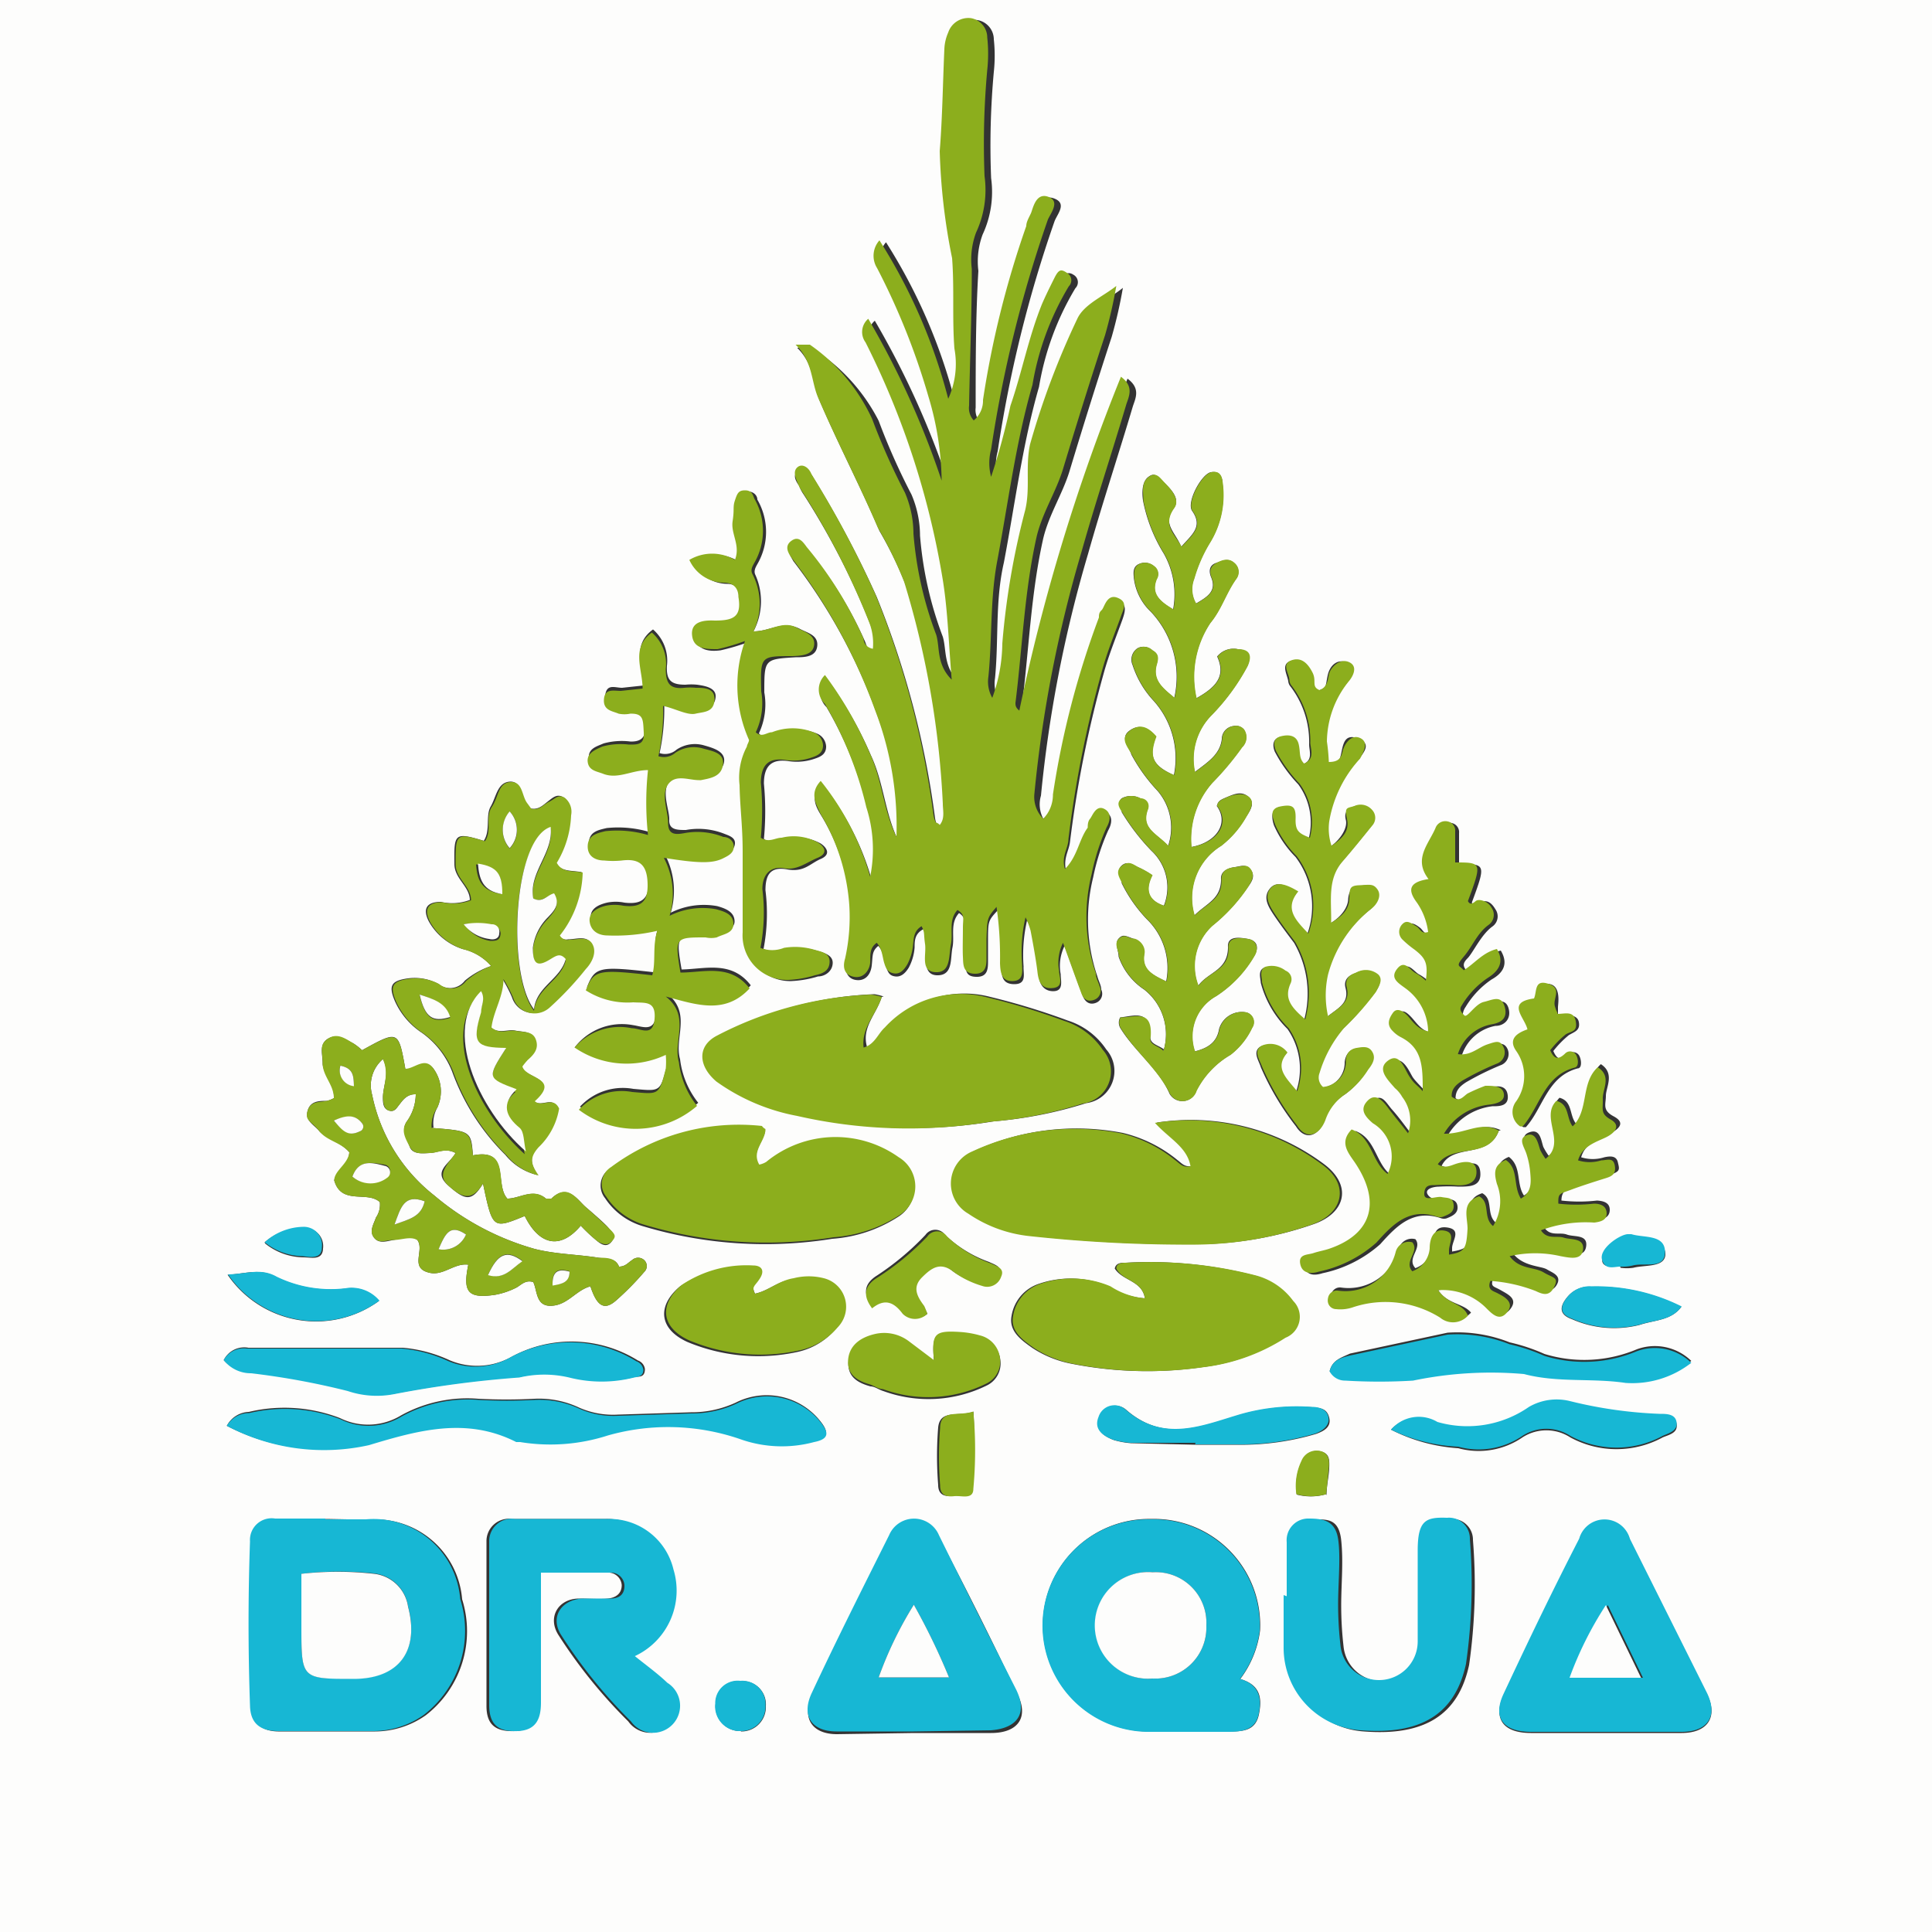 <svg id="Layer_1" data-name="Layer 1" xmlns="http://www.w3.org/2000/svg" viewBox="0 0 50 50"><rect x="0" y="0" width="50" height="50" fill="#333333" stroke="none"/><defs><style>.cls-1{fill:#fdfdfc;}.cls-2{fill:#8cae1d;}.cls-3{fill:#17b7d4;}</style></defs><path class="cls-1" d="M281,371h50v50H281ZM308,392.19a.8.8,0,0,1-.06-.6,33.32,33.32,0,0,1,1.22-6.26c.36-1.28.78-2.54,1.16-3.82.07-.21.2-.46-.14-.71a50.54,50.54,0,0,0-2.63,8.64c-.07-.08-.11-.14-.1-.2.18-1.44.23-2.89.55-4.31.15-.62.5-1.15.68-1.74.35-1.16.71-2.31,1.09-3.47a11.94,11.94,0,0,0,.29-1.27c-.33.27-.81.47-1,.83a20.62,20.62,0,0,0-1.23,3.26c-.17.58,0,1.15-.13,1.72a19.79,19.79,0,0,0-.59,3.44,4.19,4.19,0,0,1-.26,1.41.85.85,0,0,1-.1-.55c.1-1,0-2,.23-3,.29-1.52.48-3.06.91-4.55a7.27,7.27,0,0,1,.94-2.55.22.22,0,0,0-.05-.35c-.15-.1-.26,0-.32.13s-.22.44-.32.67c-.35.86-.52,1.77-.82,2.64a18,18,0,0,1-.5,1.84,1.36,1.36,0,0,1,0-.71,32.75,32.75,0,0,1,1.47-5.95c.07-.19.33-.46,0-.59s-.34.23-.44.43-.08.22-.12.33a24.68,24.68,0,0,0-1.12,4.5.66.66,0,0,1-.24.53.47.47,0,0,1-.12-.38c0-1.18,0-2.36.07-3.54a2,2,0,0,1,.11-.94,2.61,2.61,0,0,0,.22-1.46,21,21,0,0,1,.07-2.75,3.93,3.93,0,0,0,0-.84.51.51,0,0,0-.42-.5.55.55,0,0,0-.59.37,1.18,1.18,0,0,0-.1.43c0,.88,0,1.76-.12,2.64a16,16,0,0,0,.32,2.77c.07.78,0,1.56.06,2.34a2.17,2.17,0,0,1-.16,1.3,14.29,14.29,0,0,0-1.78-4.1.6.6,0,0,0-.06.72,18.08,18.08,0,0,1,1.33,3.33,7.87,7.87,0,0,1,.34,2.17,22.2,22.2,0,0,0-1.9-4.19.45.45,0,0,0-.07.61,21.25,21.25,0,0,1,2,6.15c.13.81.15,1.63.23,2.58-.39-.4-.3-.82-.4-1.16a9.48,9.48,0,0,1-.59-2.62,2.72,2.72,0,0,0-.22-1.06,17.1,17.1,0,0,1-.85-1.91A4.78,4.78,0,0,0,302,380s-.12,0-.37,0c.44.43.4.92.57,1.34.49,1.15,1.07,2.25,1.56,3.4a10.08,10.08,0,0,1,.68,1.4,23.26,23.26,0,0,1,1,5.74c0,.18.06.38-.08.55-.05,0-.09,0-.1-.06a.7.7,0,0,1-.06-.19,23.3,23.3,0,0,0-1.51-5.73,26.3,26.3,0,0,0-1.65-3.1c-.07-.13-.18-.28-.36-.18s-.1.26,0,.4a1,1,0,0,0,.12.23,19.46,19.46,0,0,1,1.74,3.4,1.5,1.5,0,0,1,.09.67c-.17,0-.2-.16-.24-.26a10,10,0,0,0-1.47-2.37c-.09-.12-.19-.33-.39-.17s-.08.3,0,.45a14.53,14.53,0,0,1,2.15,3.92,8.4,8.4,0,0,1,.56,3.3c-.34-.7-.37-1.49-.7-2.19a9.84,9.84,0,0,0-1.15-2,.52.52,0,0,0,0,.75,9.64,9.64,0,0,1,1.07,2.67,3.57,3.57,0,0,1,.1,1.8,7,7,0,0,0-1.28-2.48c-.34.32-.16.6,0,.86a5.32,5.32,0,0,1,.74,2.36,4.92,4.92,0,0,1-.11,1.38c-.06.2,0,.43.23.47s.39-.11.42-.37,0-.37.17-.51c.14.15.13.34.19.51s.09.26.25.28.27-.1.35-.23a1.31,1.31,0,0,0,.15-.52c0-.17,0-.35.22-.47.11.17.06.32.09.46s-.15.72.27.73.34-.43.4-.72-.07-.63.17-.89c.2.13.15.3.14.46s-.05.5,0,.75,0,.43.3.44.31-.2.31-.41,0-.33,0-.5c0-.54,0-.54.26-.82a9.09,9.09,0,0,1,.09,1.46c0,.22,0,.46.33.46s.23-.27.24-.46a4,4,0,0,1,.09-1.19,1.81,1.81,0,0,1,.13.34q.11.54.18,1.08c0,.26.16.43.4.41s.16-.28.16-.44a1.17,1.17,0,0,1,.1-.73c.18.49.32.89.47,1.29.06.16.18.25.35.18a.25.25,0,0,0,.13-.34c0-.11-.07-.22-.1-.34a4.55,4.55,0,0,1-.11-2.56,5.78,5.78,0,0,1,.39-1.22c.09-.16.14-.38-.07-.48s-.28.12-.36.26,0,.17-.06.23c-.23.31-.26.74-.59,1.07-.1-.33.06-.54.09-.77a29.51,29.51,0,0,1,.87-4.36c.13-.48.32-.94.49-1.41.06-.18.13-.38-.09-.48s-.33.15-.41.32,0,.13-.07.19a22.52,22.52,0,0,0-1.19,4.58A.9.9,0,0,1,308,392.19Zm3.16,6c-.14-.14-.4-.15-.39-.36,0-.72-.4-.54-.78-.5a.28.28,0,0,0,0,.27c.37.61,1,1.06,1.28,1.71a.38.38,0,0,0,.69-.08,2.26,2.26,0,0,1,.88-.93,1.91,1.91,0,0,0,.56-.7.26.26,0,0,0-.15-.4.61.61,0,0,0-.7.43c-.06.36-.31.5-.63.58a1.19,1.19,0,0,1,.55-1.43,3.08,3.08,0,0,0,1-1.06c.1-.18.09-.37-.17-.42s-.54-.07-.52.21c0,.61-.51.64-.77,1a1.41,1.41,0,0,1,.36-1.55,4.5,4.5,0,0,0,.92-1c.11-.14.2-.29.08-.45s-.27-.09-.41-.07-.38.08-.36.32c0,.51-.38.62-.69.93a1.58,1.58,0,0,1,.69-1.8,2.54,2.54,0,0,0,.63-.72c.1-.16.27-.37.09-.54s-.38-.08-.57,0-.22.1-.26.23c.32.44,0,.94-.66,1.06a2.19,2.19,0,0,1,.54-1.66,7.51,7.51,0,0,0,.77-.92.36.36,0,0,0,.05-.46.27.27,0,0,0-.27-.09.34.34,0,0,0-.3.34c-.05.4-.36.59-.7.85a1.61,1.61,0,0,1,.42-1.46,5.55,5.55,0,0,0,.94-1.28c.13-.29,0-.42-.25-.44a.54.54,0,0,0-.53.19c.2.45.06.75-.54,1.08a2.51,2.51,0,0,1,.36-1.95c.29-.35.41-.78.67-1.14a.3.3,0,0,0-.05-.41c-.16-.14-.32-.05-.47,0s-.2.18-.13.36c.16.37-.1.52-.39.69a.73.73,0,0,1-.05-.64,3.77,3.77,0,0,1,.4-.92,2.35,2.35,0,0,0,.34-1.53c0-.17-.06-.35-.3-.31s-.64.77-.49,1c.29.41,0,.61-.28.93-.15-.38-.5-.59-.19-1,.18-.25-.09-.5-.27-.68s-.25-.24-.4-.12-.16.38-.13.6a4.1,4.1,0,0,0,.54,1.38,2.14,2.14,0,0,1,.24,1.44c-.36-.21-.58-.41-.43-.78a.25.25,0,0,0-.07-.34.36.36,0,0,0-.37-.06c-.16.06-.16.2-.15.33a1.43,1.43,0,0,0,.44.91,2.45,2.45,0,0,1,.61,2.23c-.27-.23-.58-.44-.46-.86.05-.17.05-.28-.11-.37a.33.33,0,0,0-.37-.06.35.35,0,0,0-.14.44,2.47,2.47,0,0,0,.52.9,2.22,2.22,0,0,1,.55,1.95c-.56-.25-.66-.5-.46-1-.19-.22-.43-.34-.69-.15s0,.43.05.62a4.4,4.4,0,0,0,.67.93,1.46,1.46,0,0,1,.28,1.43c-.31-.33-.71-.45-.53-.94.06-.16-.05-.25-.19-.29a.51.51,0,0,0-.48,0c-.13.11,0,.25,0,.36a5.6,5.6,0,0,0,.77,1,1.29,1.29,0,0,1,.32,1.42c-.42-.14-.49-.42-.3-.79a2.44,2.44,0,0,0-.33-.19c-.15-.06-.3-.2-.46-.06s0,.32,0,.46a3.71,3.71,0,0,0,.65.93,1.76,1.76,0,0,1,.5,1.61c-.36-.17-.64-.31-.57-.71,0-.23-.1-.33-.29-.4s-.26-.12-.37,0,0,.31,0,.47a1.68,1.68,0,0,0,.66.85A1.47,1.47,0,0,1,311.11,398.2Zm-7.29-1.4a1.35,1.35,0,0,0-.24-.06,9.4,9.4,0,0,0-4,1.07c-.52.27-.49.78,0,1.18a5.24,5.24,0,0,0,2.09.89,12.94,12.94,0,0,0,5,.15,10.88,10.88,0,0,0,2.39-.47.84.84,0,0,0,.52-1.39,1.89,1.89,0,0,0-1-.75,17.91,17.91,0,0,0-2-.61,2.66,2.66,0,0,0-2.64.78c-.18.16-.26.44-.55.52C303.29,397.59,303.67,397.27,303.82,396.8Zm7.07,3.26c.37.41.83.62.92,1.12-.2.05-.28-.07-.39-.15a3.53,3.53,0,0,0-1.41-.7,6.3,6.3,0,0,0-3.85.47.9.9,0,0,0-.1,1.61,3.44,3.44,0,0,0,1.58.58,37.57,37.57,0,0,0,4.38.22,9.36,9.36,0,0,0,2.93-.52c.83-.29,1-1,.27-1.55A5.76,5.76,0,0,0,310.89,400.06Zm8.9.2c-.48-.23-.86.09-1.37.13a1.55,1.55,0,0,1,1.15-.75c.18,0,.43,0,.4-.28s-.28-.25-.48-.21a4.58,4.58,0,0,0-.46.2c-.12,0-.21.24-.41.08,0-.19.1-.3.27-.41a7.36,7.36,0,0,1,.89-.44.31.31,0,0,0,.19-.41c-.09-.21-.26-.15-.43-.09s-.43.3-.76.25a1.13,1.13,0,0,1,.87-.77c.24,0,.42-.19.34-.46s-.33-.16-.54-.12-.3.29-.5.35-.15-.15-.07-.26a2.27,2.27,0,0,1,.67-.71c.27-.15.46-.38.24-.75-.37.09-.58.38-.86.55-.12-.13-.14-.21,0-.35s.35-.61.64-.82a.32.32,0,0,0,.08-.45c-.09-.15-.21-.27-.41-.17s-.15.07-.2,0c.37-1,.36-1-.33-1v-.8a.24.24,0,0,0-.19-.26.27.27,0,0,0-.32.17c-.22.42-.58.8-.18,1.32-.52.08-.54.29-.3.61a1.72,1.72,0,0,1,.29.76c-.19.06-.23-.09-.31-.15s-.23-.18-.35-.06a.28.28,0,0,0,0,.41,2.48,2.48,0,0,0,.3.25c.31.23.36.36.3.81a1.38,1.38,0,0,0-.25-.19c-.16-.07-.3-.37-.49-.12s0,.37.23.52a1.41,1.41,0,0,1,.57,1.1c-.28-.05-.39-.25-.53-.4s-.24-.22-.38-.08-.22.31,0,.48a.75.75,0,0,0,.2.15c.53.29.58.77.57,1.4-.16-.18-.27-.28-.35-.39s-.26-.61-.55-.4,0,.5.18.71a.83.83,0,0,1,.19.23,1,1,0,0,1,.15.94c-.19-.25-.34-.46-.51-.65s-.28-.47-.54-.19-.07.4.14.58a1,1,0,0,1,.38,1.31c-.41-.3-.4-.95-.93-1.15-.32.33-.1.59.08.85.69,1,.45,1.85-.64,2.23-.14.05-.29.07-.43.12s-.39,0-.34.28.29.26.48.2a3.25,3.25,0,0,0,1.49-.75c.42-.47.85-.92,1.58-.67a.23.23,0,0,0,.14,0c.15-.06.3-.13.28-.31s-.17-.18-.31-.2-.33.07-.45-.09.14-.22.28-.22a4.21,4.21,0,0,1,.5,0c.3,0,.6,0,.57-.37s-.35-.19-.56-.17-.28.07-.44,0C318.6,400.58,319.52,401,319.79,400.26Zm-23.92-2.15a2.38,2.38,0,0,0,2.34.12,2.06,2.06,0,0,1,0,.36c-.18.69-.17.66-.87.6a1.51,1.51,0,0,0-1.38.46,2.43,2.43,0,0,0,3.06-.1,2.23,2.23,0,0,1-.47-1.13c-.16-.55.31-1.19-.34-1.7.79.21,1.53.48,2.17-.21-.5-.65-1.18-.42-1.79-.41-.15-.87-.14-.88.65-.91a.68.68,0,0,0,.29,0c.17-.09.44-.12.43-.35s-.23-.32-.45-.38a1.92,1.92,0,0,0-1.2.17,2,2,0,0,0-.15-1.5c.93.19,1.28.19,1.56,0,.12-.06.24-.14.25-.29s-.14-.2-.27-.25a1.82,1.82,0,0,0-1-.1c-.22,0-.44,0-.43-.26s-.21-.71,0-1,.53-.07.8-.11h.05c.25-.05.54-.14.57-.4s-.27-.35-.52-.42a.85.85,0,0,0-.71.11.45.45,0,0,1-.44.09,5.47,5.47,0,0,0,.12-1.3c.3.06.54.26.84.2s.47-.11.49-.35-.27-.29-.48-.32a1.5,1.5,0,0,0-.3,0c-.37,0-.5-.11-.48-.49a1.07,1.07,0,0,0-.36-.94c-.55.4-.27.94-.24,1.45l-.56.06c-.19,0-.41-.12-.44.22s.22.3.38.37a.75.75,0,0,0,.3,0c.35,0,.34.24.35.48s-.14.33-.38.32a1.78,1.78,0,0,0-.69.05c-.18.08-.41.13-.38.4s.24.24.41.31c.38.14.73-.12,1.15-.1a7.87,7.87,0,0,0,0,1.68,2.85,2.85,0,0,0-1.1-.1c-.21.05-.45.09-.46.38s.21.35.43.38a2.28,2.28,0,0,0,.45,0c.47-.06.66.13.67.61s-.2.61-.63.56a1.13,1.13,0,0,0-.45,0c-.21.05-.45.15-.42.41s.22.34.47.36a4.85,4.85,0,0,0,1.28-.12c-.17.41,0,.79-.13,1.15-1.41-.16-1.51-.14-1.72.39a2,2,0,0,0,1.23.31c.3,0,.59,0,.55.43s-.36.27-.59.24A1.54,1.54,0,0,0,295.87,398.11Zm-6.45,12.21h0c-.44,0-.87,0-1.3,0a.56.56,0,0,0-.65.59c-.05,1.42-.05,2.83,0,4.25,0,.47.27.67.74.66.82,0,1.63,0,2.45,0a2.29,2.29,0,0,0,1.31-.42,2.75,2.75,0,0,0,.94-3,2.25,2.25,0,0,0-2.44-2.06Zm2.75-10.13a.84.84,0,0,1,.1-.52,1,1,0,0,0-.1-1c-.22-.3-.49.06-.73,0-.18-1-.18-1-1.12-.48a1.41,1.41,0,0,0-.23-.18c-.2-.1-.41-.26-.65-.12s-.14.41-.14.64.32.55.29.9a.67.67,0,0,1-.18.07c-.2,0-.43,0-.5.26s.17.36.3.52.56.29.78.55c0,.31-.35.47-.39.73.19.65.85.26,1.18.56a.59.59,0,0,1-.1.4c-.06.17-.18.35-.05.52s.33.09.51.06.42-.14.61,0c.2.27-.22.73.32.85.36.08.64-.26,1-.21-.15.72,0,.88.69.78a2,2,0,0,0,.52-.17c.14-.06.25-.23.47-.16.12.24.05.7.58.6.35-.07.56-.4.9-.49.17.52.36.63.66.37a7.29,7.29,0,0,0,.73-.74.21.21,0,0,0,0-.31.23.23,0,0,0-.31,0c-.1.06-.17.17-.34.17-.09-.23-.32-.2-.53-.23-.56-.09-1.12-.09-1.66-.23a6.9,6.9,0,0,1-2.59-1.38,4.43,4.43,0,0,1-1.61-2.61.89.89,0,0,1,.28-.92c.19.36,0,.67,0,1,0,.12,0,.28.15.33s.2-.06.28-.16.19-.27.42-.26a1.22,1.22,0,0,1-.23.7c-.16.23,0,.44.07.65s.33.18.53.17.4-.14.66,0c-.15.28-.61.47-.19.84s.6.45.9-.05c.25,1.18.25,1.18,1.08.84.38.77.93.87,1.45.25a4.27,4.27,0,0,0,.44.41c.1.08.24.16.36,0s0-.25-.08-.35-.39-.37-.59-.54-.47-.63-.89-.22c0,0-.11,0-.14,0-.34-.28-.68,0-1,0-.34-.37.09-1.31-.89-1.12C293.19,400.27,293.19,400.27,292.17,400.19ZM295,411.7h1.71a.35.35,0,0,1,.38.32c0,.23-.16.33-.36.35s-.49,0-.74,0c-.54,0-.83.48-.54.94a13,13,0,0,0,1.81,2.24.7.7,0,1,0,.94-1c-.25-.24-.53-.44-.84-.69a1.87,1.87,0,0,0,1-2.24,1.7,1.7,0,0,0-1.66-1.31h-2.45a.58.58,0,0,0-.66.59c0,1.42,0,2.83,0,4.25,0,.5.25.67.74.65s.6-.34.6-.74C295,414,295,412.86,295,411.7Zm18.1,2.75a2.64,2.64,0,0,0,.51-1.25,2.75,2.75,0,0,0-2.82-2.89,2.75,2.75,0,0,0-.1,5.5c.7,0,1.4,0,2.1,0,.35,0,.7,0,.79-.44S313.61,414.6,313.09,414.45ZM293.71,396a2.09,2.09,0,0,0-.68.38.48.48,0,0,1-.69.08,1.3,1.3,0,0,0-.78-.14c-.44.06-.51.19-.34.59a1.93,1.93,0,0,0,.7.82,2.23,2.23,0,0,1,.78,1,5.79,5.79,0,0,0,1.38,2.16,1.51,1.51,0,0,0,.83.52c-.18-.3-.21-.46,0-.73a1.79,1.79,0,0,0,.53-1c-.15-.33-.44,0-.63-.19.69-.61-.23-.57-.32-.9a1.77,1.77,0,0,1,.14-.17c.16-.14.29-.3.21-.52s-.32-.19-.51-.23-.43.1-.64-.09c0-.42.29-.8.31-1.25a3.67,3.67,0,0,1,.25.48.58.58,0,0,0,.94.26,8.24,8.24,0,0,0,.94-1c.14-.18.29-.43.17-.65s-.39-.11-.6-.11a.22.22,0,0,1-.24-.11,2.73,2.73,0,0,0,.59-1.63c-.27-.05-.53,0-.67-.25a2.56,2.56,0,0,0,.37-1.23.46.46,0,0,0-.16-.45c-.17-.11-.28,0-.41.1s-.25.23-.46.18l-.11-.15c-.14-.19-.12-.57-.43-.54s-.34.4-.48.64,0,.62-.18.89c-.76-.23-.77-.19-.76.6,0,.38.39.57.4.93a1.29,1.29,0,0,1-.75.05c-.37,0-.48.18-.31.51a1.54,1.54,0,0,0,.87.71A1.38,1.38,0,0,1,293.71,396Zm7.1,4.26c-.07,0-.09-.08-.12-.08a5.53,5.53,0,0,0-3.9,1.06.52.52,0,0,0-.13.77,1.77,1.77,0,0,0,1,.73,11,11,0,0,0,4.88.32,3.61,3.61,0,0,0,1.69-.56.88.88,0,0,0,0-1.51,2.82,2.82,0,0,0-3.43.12.56.56,0,0,1-.18.07C300.44,400.78,300.78,400.54,300.81,400.22Zm14.34-11.36c-.22-.09-.14-.31-.21-.47s-.31-.41-.55-.32-.08.34-.05.52a.25.25,0,0,0,.06.14,2.35,2.35,0,0,1,.48,1.49c0,.18.11.41-.16.52-.16-.14-.1-.34-.14-.5s-.25-.25-.44-.21-.22.2-.15.38a3.75,3.75,0,0,0,.61.85,1.67,1.67,0,0,1,.27,1.4c-.28-.11-.38-.26-.37-.49s-.16-.37-.39-.32-.2.29-.14.47a2.72,2.72,0,0,0,.56.82,2.12,2.12,0,0,1,.3,2c-.33-.35-.63-.64-.26-1.09-.25-.15-.51-.32-.7-.1s-.06.45.07.65.36.51.55.76a2.63,2.63,0,0,1,.26,2c-.34-.32-.55-.55-.38-.93a.24.24,0,0,0-.13-.33.58.58,0,0,0-.52-.1c-.17.08-.1.26-.09.4a2.6,2.6,0,0,0,.69,1.19,1.81,1.81,0,0,1,.22,1.63c-.3-.34-.59-.59-.25-1a.55.55,0,0,0-.66-.18c-.23.13-.05.37,0,.54a7,7,0,0,0,.91,1.53c.23.37.57.27.73-.14a1.32,1.32,0,0,1,.54-.69,2.26,2.26,0,0,0,.57-.62c.1-.14.21-.28.11-.45s-.26-.14-.41-.11-.26.15-.28.35a.65.65,0,0,1-.59.66.32.32,0,0,1-.09-.36,3.2,3.2,0,0,1,.63-1.16,7.44,7.44,0,0,0,.83-.94c.09-.12.2-.31.06-.45a.5.5,0,0,0-.57-.05c-.16.05-.3.16-.25.37.11.41-.2.53-.48.76a2.45,2.45,0,0,1,0-1.08,3.24,3.24,0,0,1,1.13-1.71c.13-.12.27-.3.15-.49s-.3-.12-.47-.11-.25.16-.26.35-.16.44-.47.62c0-.6-.1-1.13.3-1.59.26-.3.51-.61.76-.92a.3.3,0,0,0,0-.41.39.39,0,0,0-.46-.1c-.15.06-.24.14-.19.34s-.13.5-.4.69a1.41,1.41,0,0,1-.06-.63,3.18,3.18,0,0,1,.8-1.63c.1-.16.34-.39,0-.53s-.4.08-.45.33-.08.33-.36.29a5,5,0,0,0-.05-.53,2.52,2.52,0,0,1,.56-1.55c.1-.15.24-.4,0-.51s-.45.05-.51.33S315.34,388.79,315.15,388.86Zm-10.5,26.95h2c.7,0,1-.41.66-1.05-.64-1.35-1.31-2.69-2-4a.7.7,0,0,0-1.29,0c-.66,1.36-1.34,2.71-2,4.08-.28.59,0,1,.64,1Zm17.87,0c.66,0,1.33,0,2,0s.95-.41.66-1q-1-2-2-4a.68.68,0,0,0-1.31,0c-.67,1.33-1.32,2.68-1.95,4-.3.65,0,1,.7,1ZM310.63,404.6a1.94,1.94,0,0,1-.93-.31,2.54,2.54,0,0,0-1.8-.07,1.05,1.05,0,0,0-.72.83c-.08.4.25.63.53.83a2.8,2.8,0,0,0,1,.41,10.08,10.08,0,0,0,3.42.09,5,5,0,0,0,2.1-.76.58.58,0,0,0,.2-.95,1.75,1.75,0,0,0-1-.67,10.86,10.86,0,0,0-3.31-.32c-.1,0-.24,0-.27.15C310.05,404.15,310.56,404.14,310.63,404.6Zm3.67,7.71h0c0,.45,0,.9,0,1.35a2.14,2.14,0,0,0,2,2.15c1.56.12,2.44-.42,2.72-1.72a14.56,14.56,0,0,0,.1-3.23.54.54,0,0,0-.59-.55c-.55,0-.75.18-.76.85s0,1.57,0,2.35a1,1,0,0,1-1,1,1,1,0,0,1-1-.91,9.24,9.24,0,0,1-.06-1.05c0-.56.06-1.13,0-1.69s-.36-.55-.75-.53a.56.56,0,0,0-.58.61Zm3.92-7.92a1.59,1.59,0,0,1,1.34.4c.17.17.36.32.54.07s-.07-.36-.26-.47-.28-.08-.19-.32a4,4,0,0,1,1.17.26c.17.08.37.12.48-.1s-.12-.29-.27-.38-.62-.07-.88-.42a2.92,2.92,0,0,1,1.32,0c.23,0,.54.13.58-.18s-.31-.23-.5-.3-.43.06-.59-.19a3.33,3.33,0,0,1,1.38-.2c.16,0,.32-.06.32-.25s-.17-.23-.33-.24a4,4,0,0,1-.92,0c0-.28.18-.31.33-.36s.59-.21.9-.3.27-.15.23-.33-.21-.16-.35-.13a1,1,0,0,1-.6,0c.11-.38.45-.45.73-.6s.41-.3.11-.46-.2-.31-.2-.53.24-.58-.13-.82c-.45.41-.22,1.11-.65,1.53-.17-.22-.08-.57-.42-.66-.43.43.27,1.07-.28,1.5a1.58,1.58,0,0,1-.14-.23c-.06-.18-.08-.47-.35-.38s-.1.32,0,.5a2.15,2.15,0,0,1,.09.44c0,.25.06.52-.24.7-.21-.31-.05-.74-.39-1-.33.13-.3.36-.23.62a1.21,1.21,0,0,1-.1,1.09c-.27-.22-.06-.61-.36-.77-.47.15-.28.54-.3.84,0,.52-.07.6-.48.67,0,0,0-.06,0-.09,0-.19.25-.47-.11-.53s-.35.21-.39.46a.69.69,0,0,1-.45.59c-.24-.26.19-.51,0-.75a.35.35,0,0,0-.43.25,1.34,1.34,0,0,1-1.5,1,.23.23,0,0,0-.25.19c0,.17.08.25.21.29a1,1,0,0,0,.44-.05,2.67,2.67,0,0,1,2.25.27.52.52,0,0,0,.72-.05C318.86,404.72,318.47,404.76,318.22,404.39ZM300.5,387.34a1.67,1.67,0,0,0,.05-1.46c-.05-.1,0-.19.05-.28a1.66,1.66,0,0,0,0-1.67c0-.11-.1-.21-.24-.21s-.24.13-.26.26,0,.36-.06.54.21.6.06,1a1.16,1.16,0,0,0-1.18,0,1,1,0,0,0,.89.59c.24,0,.33.13.38.37.09.52-.14.64-.61.61-.24,0-.62,0-.59.37s.36.41.66.37a5.59,5.59,0,0,0,.71-.21,3.45,3.45,0,0,0,.1,2.55s0,.13-.05.18a1.71,1.71,0,0,0-.19,1c0,.58.1,1.18.08,1.73s0,1.39,0,2.08a1.15,1.15,0,0,0,1.18,1.23,2.78,2.78,0,0,0,.69-.12c.18,0,.37-.13.38-.34s-.22-.27-.39-.32a1.76,1.76,0,0,0-.79-.05.82.82,0,0,1-.61,0,4.83,4.83,0,0,0,.05-1.52c0-.39.12-.62.56-.54s.59-.15.87-.27.15-.3,0-.4a1.3,1.3,0,0,0-.93-.12c-.17,0-.33.17-.54,0a7.58,7.58,0,0,0,0-1.43c0-.46.2-.65.65-.58a1.42,1.42,0,0,0,.68-.07c.15-.05.28-.12.28-.31a.38.38,0,0,0-.25-.34,1.46,1.46,0,0,0-1.07,0c-.14,0-.26.18-.42,0a1.76,1.76,0,0,0,.14-1.06c0-.86,0-.86.81-.91.22,0,.53,0,.56-.29s-.26-.34-.46-.45C301.25,387.05,300.94,387.34,300.5,387.34ZM286.87,407.9a5.35,5.35,0,0,0,3.67.47c1.29-.39,2.53-.73,3.81-.08,0,0,.07,0,.1,0a4.84,4.84,0,0,0,2.27-.17,5.72,5.72,0,0,1,3.47.11,3.21,3.21,0,0,0,1.87.06c.41-.08.37-.26.17-.51a1.77,1.77,0,0,0-2.19-.48,2.72,2.72,0,0,1-1.16.25l-1.89.06a2.17,2.17,0,0,1-1-.18,2.44,2.44,0,0,0-1.16-.23,14,14,0,0,1-1.45,0,3.55,3.55,0,0,0-2,.43,1.64,1.64,0,0,1-1.58.07,4,4,0,0,0-2.36-.16A.67.67,0,0,0,286.87,407.9Zm-.08-1.7a.89.89,0,0,0,.67.3,19.6,19.6,0,0,1,2.5.46,2.35,2.35,0,0,0,1.28.1,27.65,27.65,0,0,1,3.24-.43,2.81,2.81,0,0,1,1.29,0,3.41,3.41,0,0,0,1.68,0c.12,0,.24,0,.24-.2a.27.27,0,0,0-.18-.22,3.25,3.25,0,0,0-3.3-.08,1.82,1.82,0,0,1-1.58.07,3.62,3.62,0,0,0-1.2-.32c-1.35,0-2.69,0-4,0A.59.59,0,0,0,286.79,406.2Zm13.75-1.72c-.1-.19,0-.27.08-.36s0-.35-.18-.33a3,3,0,0,0-1.84.5c-.61.51-.54,1.11.19,1.44a4.76,4.76,0,0,0,2.84.26,1.79,1.79,0,0,0,1-.6.76.76,0,0,0-.36-1.27,1.58,1.58,0,0,0-.78,0C301.15,404.14,300.89,404.41,300.54,404.48Zm14.87,2a.45.45,0,0,0,.41.2,14.56,14.56,0,0,0,1.75,0,9.89,9.89,0,0,1,2.87-.17c.87.21,1.76.1,2.63.23a2.48,2.48,0,0,0,1.7-.52,1.35,1.35,0,0,0-1.41-.3,3.51,3.51,0,0,1-2.39.12,4.76,4.76,0,0,0-.9-.3,3.68,3.68,0,0,0-1.61-.25l-2.52.54C315.7,406.14,315.48,406.2,315.41,406.49ZM317,408a4.45,4.45,0,0,0,1.74.48,2,2,0,0,0,1.66-.28,1.14,1.14,0,0,1,1.24,0,2.5,2.5,0,0,0,2.39,0c.16-.07.4-.11.36-.35s-.26-.2-.44-.22a11.38,11.38,0,0,1-2.32-.33,1.43,1.43,0,0,0-1.06.15,2.79,2.79,0,0,1-2.37.39A.94.94,0,0,0,317,408Zm-11.82-1.75-.65-.49a1.06,1.06,0,0,0-.86-.19c-.36.08-.67.26-.71.66s.24.56.57.65c.11,0,.22.09.33.12a3.4,3.4,0,0,0,2.67-.14.63.63,0,0,0,.36-.65.68.68,0,0,0-.52-.6,2.44,2.44,0,0,0-.54-.09C305.21,405.43,305.11,405.53,305.17,406.2Zm6.77,2.14v0c.35,0,.7,0,1.05,0a6.83,6.83,0,0,0,2.06-.28c.19-.07.4-.17.34-.42s-.24-.25-.43-.27a5.3,5.3,0,0,0-1.82.18c-1,.29-2,.76-3-.11a.43.43,0,0,0-.7.19c-.13.32.11.49.38.59a2.14,2.14,0,0,0,.44.08Zm9.37-11.1c0-.1,0-.17,0-.23s.08-.49-.17-.58-.29.2-.37.38l0,0c-.73.1-.24.49-.17.8-.26.1-.5.26-.29.56a1.13,1.13,0,0,1,0,1.3.45.45,0,0,0,.1.65h.07c.45-.5.55-1.31,1.34-1.52.11,0,.1-.2.05-.31a.18.18,0,0,0-.3-.05c-.15.14-.27.17-.38-.09a2.59,2.59,0,0,1,.4-.41c.15-.09.3-.12.26-.34S321.5,397.27,321.31,397.24ZM305,405a2.39,2.39,0,0,0-.13-.24c-.18-.24-.35-.45-.06-.74s.49-.42.85-.12a2.45,2.45,0,0,0,.71.34.38.38,0,0,0,.49-.24c.1-.22-.12-.27-.26-.34a3.2,3.2,0,0,1-1.14-.7.31.31,0,0,0-.51,0,7,7,0,0,1-1.3,1.08c-.28.2-.32.44-.08.76.32-.26.56-.17.79.14A.45.45,0,0,0,305,405Zm-14.19-.33a.94.94,0,0,0-.88-.32,3.21,3.21,0,0,1-1.78-.3c-.42-.24-.81-.08-1.26-.06A2.77,2.77,0,0,0,290.82,404.66Zm33.7.15a4.93,4.93,0,0,0-2.33-.52.73.73,0,0,0-.62.27c-.2.24-.22.45.12.57a2.7,2.7,0,0,0,1.75.15C323.81,405.16,324.26,405.18,324.52,404.81Zm-18.33,2.72c-.39.13-.85-.07-.9.4a9.31,9.31,0,0,0,0,1.49c0,.25.16.31.37.28s.47.1.49-.19A10.9,10.9,0,0,0,306.19,407.53Zm-6,8.27a.63.63,0,0,0,.64-.66.6.6,0,0,0-.65-.64.58.58,0,0,0-.65.59A.64.64,0,0,0,300.17,415.8Zm22.76-12a1.15,1.15,0,0,0,.33,0c.3-.08.82,0,.83-.35s-.55-.36-.87-.46h-.1c-.22,0-.71.5-.66.66S322.77,403.77,322.93,403.78Zm-7.61,5.89c0-.25.06-.48.07-.71s0-.38-.23-.43a.42.42,0,0,0-.48.26,1.49,1.49,0,0,0-.13.86A1.43,1.43,0,0,0,315.32,409.67Zm-27.47-6.52a1.61,1.61,0,0,0,1,.36c.19,0,.49.09.5-.23a.47.47,0,0,0-.48-.53A1.52,1.52,0,0,0,287.85,403.15Z" transform="translate(-281 -371)"/><path class="cls-2" d="M308,392.19a.9.9,0,0,0,.25-.63,22.52,22.52,0,0,1,1.19-4.58c0-.06,0-.13.07-.19s.13-.43.41-.32.15.3.09.48c-.17.47-.36.93-.49,1.41a29.51,29.51,0,0,0-.87,4.36c0,.23-.19.44-.09.77.33-.33.36-.76.59-1.07,0-.06,0-.16.06-.23s.15-.36.36-.26.16.32.07.48a5.78,5.78,0,0,0-.39,1.22,4.55,4.55,0,0,0,.11,2.56c0,.12.07.23.1.34a.25.25,0,0,1-.13.34c-.17.07-.29,0-.35-.18-.15-.4-.29-.8-.47-1.29a1.17,1.17,0,0,0-.1.73c0,.16.13.41-.16.44s-.37-.15-.4-.41-.11-.72-.18-1.08a1.81,1.81,0,0,0-.13-.34,4,4,0,0,0-.09,1.19c0,.19.06.45-.24.46s-.32-.24-.33-.46a9.09,9.09,0,0,0-.09-1.46c-.24.28-.24.28-.26.82,0,.17,0,.33,0,.5s0,.42-.31.41-.29-.25-.3-.44,0-.5,0-.75.06-.33-.14-.46c-.24.26-.11.59-.17.89s0,.74-.4.72-.23-.46-.27-.73,0-.29-.09-.46c-.2.12-.2.3-.22.47a1.31,1.31,0,0,1-.15.52c-.08.13-.18.26-.35.23s-.21-.15-.25-.28-.05-.36-.19-.51c-.2.14-.16.34-.17.51s-.15.42-.42.37-.29-.27-.23-.47a4.92,4.92,0,0,0,.11-1.38,5.32,5.32,0,0,0-.74-2.36c-.12-.26-.3-.54,0-.86a7,7,0,0,1,1.28,2.48,3.57,3.57,0,0,0-.1-1.8,9.64,9.64,0,0,0-1.07-2.67.52.52,0,0,1,0-.75,9.84,9.84,0,0,1,1.15,2c.33.7.36,1.49.7,2.19a8.4,8.4,0,0,0-.56-3.3,14.53,14.53,0,0,0-2.15-3.92c-.11-.15-.19-.32,0-.45s.3.05.39.17a10,10,0,0,1,1.47,2.37c0,.1.07.23.24.26a1.5,1.5,0,0,0-.09-.67,19.46,19.46,0,0,0-1.74-3.4,1,1,0,0,1-.12-.23c-.06-.14-.12-.3,0-.4s.29,0,.36.18a26.3,26.3,0,0,1,1.65,3.1,23.3,23.3,0,0,1,1.51,5.73.7.7,0,0,0,.06.19s.05,0,.1.06c.14-.17.08-.37.08-.55a23.26,23.26,0,0,0-1-5.74,10.08,10.08,0,0,0-.68-1.4c-.49-1.15-1.07-2.25-1.56-3.4-.17-.42-.13-.91-.57-1.34.25,0,.33,0,.37,0a4.78,4.78,0,0,1,1.61,1.92,17.1,17.1,0,0,0,.85,1.91,2.72,2.72,0,0,1,.22,1.06,9.48,9.48,0,0,0,.59,2.62c.1.34,0,.76.4,1.16-.08-.95-.1-1.77-.23-2.58a21.25,21.25,0,0,0-2-6.15.45.45,0,0,1,.07-.61,22.2,22.2,0,0,1,1.9,4.19,7.87,7.87,0,0,0-.34-2.17,18.08,18.08,0,0,0-1.33-3.33.6.6,0,0,1,.06-.72,14.29,14.29,0,0,1,1.78,4.1,2.17,2.17,0,0,0,.16-1.3c-.06-.78,0-1.56-.06-2.34a16,16,0,0,1-.32-2.77c.07-.88.08-1.76.12-2.64a1.18,1.18,0,0,1,.1-.43.55.55,0,0,1,.59-.37.51.51,0,0,1,.42.5,3.93,3.93,0,0,1,0,.84,21,21,0,0,0-.07,2.75,2.61,2.61,0,0,1-.22,1.46,2,2,0,0,0-.11.94c0,1.18-.05,2.36-.07,3.54a.47.47,0,0,0,.12.38.66.66,0,0,0,.24-.53,24.68,24.68,0,0,1,1.12-4.5c0-.11.07-.22.12-.33s.12-.54.44-.43.09.4,0,.59a32.75,32.75,0,0,0-1.47,5.95,1.36,1.36,0,0,0,0,.71,18,18,0,0,0,.5-1.84c.3-.87.47-1.78.82-2.64.1-.23.21-.45.32-.67s.17-.23.32-.13a.22.22,0,0,1,.05.35,7.27,7.27,0,0,0-.94,2.55c-.43,1.49-.62,3-.91,4.55-.19,1-.13,2-.23,3a.85.85,0,0,0,.1.55,4.19,4.19,0,0,0,.26-1.41,19.79,19.79,0,0,1,.59-3.44c.14-.57,0-1.14.13-1.72a20.62,20.62,0,0,1,1.23-3.26c.18-.36.66-.56,1-.83a11.94,11.94,0,0,1-.29,1.27c-.38,1.16-.74,2.31-1.09,3.47-.18.59-.53,1.12-.68,1.74-.32,1.42-.37,2.87-.55,4.31,0,.06,0,.12.1.2a50.54,50.54,0,0,1,2.63-8.64c.34.25.21.5.14.71-.38,1.28-.8,2.54-1.16,3.82a33.32,33.32,0,0,0-1.22,6.26A.8.8,0,0,0,308,392.19Z" transform="translate(-281 -371)"/><path class="cls-2" d="M311.11,398.2a1.47,1.47,0,0,0-.49-1.59,1.68,1.68,0,0,1-.66-.85c0-.16-.15-.33,0-.47s.25,0,.37,0,.33.17.29.4c-.07.4.21.54.57.71a1.76,1.76,0,0,0-.5-1.61,3.71,3.71,0,0,1-.65-.93c-.06-.14-.2-.31,0-.46s.31,0,.46.06a2.44,2.44,0,0,1,.33.19c-.19.37-.12.65.3.79a1.29,1.29,0,0,0-.32-1.42,5.6,5.6,0,0,1-.77-1c-.07-.11-.17-.25,0-.36a.51.51,0,0,1,.48,0c.14,0,.25.13.19.29-.18.49.22.61.53.94a1.46,1.46,0,0,0-.28-1.43,4.4,4.4,0,0,1-.67-.93c-.09-.19-.33-.41-.05-.62s.5-.07.69.15c-.2.52-.1.77.46,1a2.22,2.22,0,0,0-.55-1.95,2.47,2.47,0,0,1-.52-.9.35.35,0,0,1,.14-.44.33.33,0,0,1,.37.06c.16.09.16.2.11.37-.12.42.19.63.46.86a2.45,2.45,0,0,0-.61-2.23,1.43,1.43,0,0,1-.44-.91c0-.13,0-.27.15-.33a.36.36,0,0,1,.37.06.25.25,0,0,1,.07.34c-.15.37.07.57.43.78a2.14,2.14,0,0,0-.24-1.44,4.1,4.1,0,0,1-.54-1.38c0-.22-.06-.45.13-.6s.29,0,.4.12.45.43.27.68c-.31.44,0,.65.19,1,.29-.32.57-.52.28-.93-.15-.22.24-.95.49-1s.28.14.3.31a2.35,2.35,0,0,1-.34,1.53,3.77,3.77,0,0,0-.4.92.73.73,0,0,0,.05.64c.29-.17.55-.32.39-.69-.07-.18,0-.29.13-.36s.31-.15.47,0a.3.3,0,0,1,.05.41c-.26.36-.38.79-.67,1.14a2.51,2.51,0,0,0-.36,1.95c.6-.33.74-.63.54-1.08a.54.54,0,0,1,.53-.19c.29,0,.38.15.25.44a5.55,5.55,0,0,1-.94,1.28,1.61,1.61,0,0,0-.42,1.46c.34-.26.65-.45.7-.85a.34.34,0,0,1,.3-.34.27.27,0,0,1,.27.09.36.36,0,0,1-.05.46,7.51,7.51,0,0,1-.77.92,2.19,2.19,0,0,0-.54,1.66c.68-.12,1-.62.66-1.06,0-.13.15-.18.26-.23s.41-.14.57,0,0,.38-.09.54a2.54,2.54,0,0,1-.63.72,1.58,1.58,0,0,0-.69,1.8c.31-.31.72-.42.69-.93,0-.24.17-.3.36-.32s.31-.09.41.07,0,.31-.08.45a4.5,4.5,0,0,1-.92,1,1.41,1.41,0,0,0-.36,1.55c.26-.37.81-.4.77-1,0-.28.32-.24.52-.21s.27.24.17.42a3.08,3.08,0,0,1-1,1.06,1.19,1.19,0,0,0-.55,1.43c.32-.08.57-.22.63-.58a.61.61,0,0,1,.7-.43.26.26,0,0,1,.15.4,1.91,1.91,0,0,1-.56.7,2.26,2.26,0,0,0-.88.93.38.38,0,0,1-.69.08c-.32-.65-.91-1.1-1.28-1.71a.28.28,0,0,1,0-.27c.38,0,.83-.22.78.5C310.71,398.05,311,398.06,311.11,398.2Z" transform="translate(-281 -371)"/><path class="cls-2" d="M303.82,396.8c-.15.47-.53.79-.47,1.31.29-.08.37-.36.55-.52a2.66,2.66,0,0,1,2.64-.78,17.91,17.91,0,0,1,2,.61,1.89,1.89,0,0,1,1,.75.84.84,0,0,1-.52,1.39,10.88,10.88,0,0,1-2.39.47,12.94,12.94,0,0,1-5-.15,5.24,5.24,0,0,1-2.09-.89c-.47-.4-.5-.91,0-1.18a9.4,9.4,0,0,1,4-1.07A1.35,1.35,0,0,1,303.82,396.8Z" transform="translate(-281 -371)"/><path class="cls-2" d="M310.89,400.06a5.76,5.76,0,0,1,4.33,1.08c.71.51.56,1.26-.27,1.55a9.36,9.36,0,0,1-2.93.52,37.57,37.57,0,0,1-4.38-.22,3.44,3.44,0,0,1-1.58-.58.9.9,0,0,1,.1-1.61,6.3,6.3,0,0,1,3.85-.47,3.53,3.53,0,0,1,1.41.7c.11.08.19.2.39.15C311.72,400.68,311.26,400.47,310.89,400.06Z" transform="translate(-281 -371)"/><path class="cls-2" d="M319.79,400.26c-.27.76-1.19.32-1.58.87.16.11.3.05.44,0s.54-.16.56.17-.27.4-.57.37a4.21,4.21,0,0,0-.5,0c-.14,0-.27,0-.28.22s.3.06.45.09.29,0,.31.2-.13.25-.28.31a.23.23,0,0,1-.14,0c-.73-.25-1.16.2-1.58.67a3.25,3.25,0,0,1-1.49.75c-.19.06-.43.06-.48-.2s.19-.23.34-.28.29-.07.43-.12c1.09-.38,1.33-1.21.64-2.23-.18-.26-.4-.52-.08-.85.53.2.52.85.93,1.15a1,1,0,0,0-.38-1.31c-.21-.18-.35-.36-.14-.58s.4,0,.54.19.32.4.51.65a1,1,0,0,0-.15-.94.83.83,0,0,0-.19-.23c-.18-.21-.48-.49-.18-.71s.41.18.55.4.19.21.35.39c0-.63,0-1.11-.57-1.4a.75.75,0,0,1-.2-.15c-.18-.17-.1-.34,0-.48s.26-.05.38.08.25.35.53.4a1.41,1.41,0,0,0-.57-1.1c-.2-.15-.43-.27-.23-.52s.33.05.49.12a1.38,1.38,0,0,1,.25.19c.06-.45,0-.58-.3-.81a2.48,2.48,0,0,1-.3-.25.28.28,0,0,1,0-.41c.12-.12.24,0,.35.06s.12.21.31.15a1.72,1.72,0,0,0-.29-.76c-.24-.32-.22-.53.3-.61-.4-.52,0-.9.18-1.32a.27.27,0,0,1,.32-.17.24.24,0,0,1,.19.26v.8c.69,0,.7,0,.33,1,.05.1.12.07.2,0s.32,0,.41.17a.32.32,0,0,1-.08.45c-.29.21-.41.55-.64.82s-.1.22,0,.35c.28-.17.49-.46.86-.55.22.37,0,.6-.24.75a2.27,2.27,0,0,0-.67.71c-.08.11,0,.19.07.26s.28-.3.5-.35.45-.19.54.12-.1.42-.34.46a1.13,1.13,0,0,0-.87.77c.33.05.52-.17.76-.25s.34-.12.43.09a.31.31,0,0,1-.19.41,7.36,7.36,0,0,0-.89.44c-.17.11-.28.22-.27.41.2.16.29,0,.41-.08a4.58,4.58,0,0,1,.46-.2c.2,0,.45,0,.48.21s-.22.26-.4.28a1.55,1.55,0,0,0-1.15.75C318.93,400.35,319.31,400,319.79,400.26Z" transform="translate(-281 -371)"/><path class="cls-2" d="M295.87,398.11a1.54,1.54,0,0,1,1.48-.5c.23,0,.55.24.59-.24s-.25-.41-.55-.43a2,2,0,0,1-1.23-.31c.21-.53.31-.55,1.72-.39.1-.36,0-.74.13-1.15a4.85,4.85,0,0,1-1.28.12c-.25,0-.44-.12-.47-.36s.21-.36.42-.41a1.13,1.13,0,0,1,.45,0c.43.05.64-.07.63-.56s-.2-.67-.67-.61a2.28,2.28,0,0,1-.45,0c-.22,0-.44-.1-.43-.38s.25-.33.46-.38a2.85,2.85,0,0,1,1.1.1,7.87,7.87,0,0,1,0-1.68c-.42,0-.77.24-1.15.1-.17-.07-.38-.08-.41-.31s.2-.32.38-.4a1.78,1.78,0,0,1,.69-.05c.24,0,.4,0,.38-.32s0-.49-.35-.48a.75.75,0,0,1-.3,0c-.16-.07-.4-.08-.38-.37s.25-.22.44-.22l.56-.06c0-.51-.31-1.05.24-1.45a1.07,1.07,0,0,1,.36.94c0,.38.11.53.48.49a1.5,1.5,0,0,1,.3,0c.21,0,.5,0,.48.32s-.28.3-.49.35-.54-.14-.84-.2a5.47,5.47,0,0,1-.12,1.3.45.45,0,0,0,.44-.09.85.85,0,0,1,.71-.11c.25.07.56.11.52.42s-.32.35-.57.4h-.05c-.27,0-.61-.16-.8.11s0,.68,0,1,.21.3.43.26a1.82,1.82,0,0,1,1,.1c.13,0,.27.09.27.25s-.13.23-.25.29c-.28.15-.63.15-1.56,0a2,2,0,0,1,.15,1.5,1.92,1.92,0,0,1,1.2-.17c.22.06.45.13.45.38s-.26.26-.43.35a.68.68,0,0,1-.29,0c-.79,0-.8,0-.65.91.61,0,1.29-.24,1.79.41-.64.69-1.38.42-2.17.21.65.51.18,1.15.34,1.7a2.23,2.23,0,0,0,.47,1.13,2.43,2.43,0,0,1-3.06.1,1.51,1.51,0,0,1,1.38-.46c.7.06.69.09.87-.6a2.06,2.06,0,0,0,0-.36A2.38,2.38,0,0,1,295.87,398.11Z" transform="translate(-281 -371)"/><path class="cls-3" d="M289.42,410.32h1.05a2.25,2.25,0,0,1,2.44,2.06,2.75,2.75,0,0,1-.94,3,2.29,2.29,0,0,1-1.31.42c-.82,0-1.63,0-2.45,0-.47,0-.73-.19-.74-.66-.05-1.42-.05-2.83,0-4.25a.56.56,0,0,1,.65-.59c.43,0,.86,0,1.3,0Zm-.62,1.41v1.36c0,1.36,0,1.36,1.35,1.35,1.18,0,1.71-.73,1.41-1.87a1,1,0,0,0-.88-.85A8.46,8.46,0,0,0,288.8,411.73Z" transform="translate(-281 -371)"/><path class="cls-2" d="M292.17,400.19c1,.08,1,.08,1.07.71,1-.19.55.75.89,1.12.33,0,.67-.29,1,0,0,0,.12,0,.14,0,.42-.41.64,0,.89.22s.4.36.59.54.2.22.08.35-.26.05-.36,0a4.27,4.27,0,0,1-.44-.41c-.52.62-1.07.52-1.45-.25-.83.34-.83.34-1.08-.84-.3.5-.58.34-.9.05s0-.56.19-.84c-.26-.14-.46,0-.66,0s-.41.06-.53-.17-.23-.42-.07-.65a1.22,1.22,0,0,0,.23-.7c-.23,0-.32.13-.42.26s-.15.2-.28.16-.14-.21-.15-.33c0-.3.17-.61,0-1a.89.89,0,0,0-.28.92,4.43,4.43,0,0,0,1.61,2.61,6.9,6.9,0,0,0,2.59,1.38c.54.14,1.1.14,1.66.23.21,0,.44,0,.53.23.17,0,.24-.11.34-.17a.23.23,0,0,1,.31,0,.21.21,0,0,1,0,.31,7.29,7.29,0,0,1-.73.74c-.3.26-.49.15-.66-.37-.34.09-.55.42-.9.49-.53.1-.46-.36-.58-.6-.22-.07-.33.1-.47.16a2,2,0,0,1-.52.17c-.7.1-.84-.06-.69-.78-.36-.05-.64.29-1,.21-.54-.12-.12-.58-.32-.85-.19-.1-.4,0-.61,0s-.37.11-.51-.06,0-.35.05-.52a.59.59,0,0,0,.1-.4c-.33-.3-1,.09-1.18-.56,0-.26.36-.42.39-.73-.22-.26-.58-.29-.78-.55s-.38-.26-.3-.52.3-.22.5-.26a.67.67,0,0,0,.18-.07c0-.35-.29-.57-.29-.9s-.1-.48.14-.64.45,0,.65.12a1.41,1.41,0,0,1,.23.18c.94-.51.94-.51,1.12.48.24,0,.51-.33.73,0a1,1,0,0,1,.1,1A.84.84,0,0,0,292.17,400.19Zm-2.05,1.26a.71.71,0,0,0,.9,0,.17.17,0,0,0-.07-.31C290.64,401.09,290.29,401,290.12,401.45Zm1.09,1.24c.39-.14.69-.2.78-.6C291.46,401.89,291.37,402.25,291.21,402.69Zm2.42,1.3c.42.14.62-.17.89-.36C294.12,403.33,293.88,403.43,293.63,404Zm-1.28-.66a.64.64,0,0,0,.71-.38C292.64,402.66,292.52,402.94,292.35,403.33ZM289.64,400c.22.25.39.42.67.28a.13.13,0,0,0,.06-.21C290.19,399.85,290,399.86,289.64,400Zm.17-1.43a.41.41,0,0,0,.35.53C290.15,398.85,290.15,398.65,289.81,398.58Zm5.93,5.33c-.32-.09-.45,0-.44.36C295.56,404.23,295.73,404.18,295.74,403.91Z" transform="translate(-281 -371)"/><path class="cls-3" d="M295,411.7c0,1.16,0,2.26,0,3.36,0,.4-.11.72-.6.74s-.73-.15-.74-.65c0-1.42,0-2.83,0-4.25a.58.58,0,0,1,.66-.59h2.45a1.7,1.7,0,0,1,1.66,1.31,1.87,1.87,0,0,1-1,2.24c.31.25.59.45.84.69a.7.7,0,1,1-.94,1,13,13,0,0,1-1.81-2.24c-.29-.46,0-.9.54-.94.25,0,.5,0,.74,0s.37-.12.36-.35a.35.35,0,0,0-.38-.32Z" transform="translate(-281 -371)"/><path class="cls-3" d="M313.09,414.45c.52.15.57.53.48.93s-.44.44-.79.44c-.7,0-1.4,0-2.1,0a2.75,2.75,0,0,1,.1-5.5,2.75,2.75,0,0,1,2.82,2.89A2.64,2.64,0,0,1,313.09,414.45Zm-.87-1.38a1.31,1.31,0,0,0-1.38-1.38,1.38,1.38,0,1,0,0,2.75A1.32,1.32,0,0,0,312.22,413.07Z" transform="translate(-281 -371)"/><path class="cls-2" d="M293.71,396a1.38,1.38,0,0,0-.71-.43,1.54,1.54,0,0,1-.87-.71c-.17-.33-.06-.51.31-.51a1.29,1.29,0,0,0,.75-.05c0-.36-.39-.55-.4-.93,0-.79,0-.83.76-.6.19-.27,0-.62.18-.89s.16-.62.48-.64.29.35.43.54l.11.15c.21.05.31-.11.46-.18s.24-.21.41-.1a.46.46,0,0,1,.16.45,2.56,2.56,0,0,1-.37,1.23c.14.26.4.2.67.25a2.73,2.73,0,0,1-.59,1.63.22.22,0,0,0,.24.11c.21,0,.48-.1.6.11s0,.47-.17.65a8.24,8.24,0,0,1-.94,1,.58.58,0,0,1-.94-.26,3.67,3.67,0,0,0-.25-.48c0,.45-.26.83-.31,1.25.21.19.43.05.64.09s.43,0,.51.23-.05.38-.21.52a1.77,1.77,0,0,0-.14.17c.09.33,1,.29.32.9.19.17.48-.14.63.19a1.79,1.79,0,0,1-.53,1c-.24.27-.21.43,0,.73a1.51,1.51,0,0,1-.83-.52,5.79,5.79,0,0,1-1.38-2.16,2.23,2.23,0,0,0-.78-1,1.93,1.93,0,0,1-.7-.82c-.17-.4-.1-.53.34-.59a1.3,1.3,0,0,1,.78.14.48.48,0,0,0,.69-.08A2.09,2.09,0,0,1,293.71,396Zm1.09-1.71c-.12-.68.53-1.17.45-1.85-1,.32-1.13,3.82-.43,4.72.06-.59.69-.78.82-1.3-.14-.16-.24-.09-.39,0-.35.22-.45.13-.46-.29a1.35,1.35,0,0,1,.39-.79c.14-.17.33-.34.16-.62C295.16,394.16,295,394.38,294.8,394.25Zm-.7,3.87c-.79,0-.89-.14-.68-.89,0-.18.15-.34,0-.55-1,1-.12,3,1.16,4.15-.06-.25,0-.5-.16-.61-.37-.33-.48-.65-.08-1C293.6,398.9,293.6,398.9,294.1,398.12Zm-.15-4c.09-.51-.07-.71-.63-.79C293.35,393.75,293.44,394.06,294,394.14Zm-.92.78a1,1,0,0,0,.66.41c.12,0,.24,0,.26-.15a.19.19,0,0,0-.2-.23A1.9,1.9,0,0,0,293,394.92Zm1.16-2.93a.72.72,0,0,0,0,.95A.7.7,0,0,0,294.19,392Zm-2.33,4.75c.15.6.34.72.79.58C292.54,397,292.24,396.86,291.86,396.74Z" transform="translate(-281 -371)"/><path class="cls-2" d="M300.81,400.22c0,.32-.37.56-.16.92a.56.56,0,0,0,.18-.07,2.82,2.82,0,0,1,3.43-.12.88.88,0,0,1,0,1.51,3.61,3.61,0,0,1-1.69.56,11,11,0,0,1-4.88-.32,1.77,1.77,0,0,1-1-.73.52.52,0,0,1,.13-.77,5.53,5.53,0,0,1,3.9-1.06S300.74,400.18,300.81,400.22Z" transform="translate(-281 -371)"/><path class="cls-2" d="M315.15,388.86c.19-.07.21-.24.24-.4s.26-.43.51-.33.13.36,0,.51a2.52,2.52,0,0,0-.56,1.55,5,5,0,0,1,.05.53c.28,0,.32-.13.36-.29s.21-.44.45-.33.08.37,0,.53a3.18,3.18,0,0,0-.8,1.63,1.41,1.41,0,0,0,.06.63c.27-.19.47-.37.4-.69s0-.28.19-.34a.39.39,0,0,1,.46.1.3.3,0,0,1,0,.41c-.25.31-.5.62-.76.92-.4.46-.29,1-.3,1.59.31-.18.46-.36.47-.62s0-.34.26-.35.36-.05.47.11,0,.37-.15.49a3.24,3.24,0,0,0-1.13,1.71,2.45,2.45,0,0,0,0,1.08c.28-.23.59-.35.48-.76-.05-.21.09-.32.25-.37a.5.5,0,0,1,.57.05c.14.14,0,.33-.06.45a7.44,7.44,0,0,1-.83.94,3.2,3.2,0,0,0-.63,1.16.32.32,0,0,0,.09.36.65.65,0,0,0,.59-.66c0-.2.1-.32.28-.35s.32-.05.41.11,0,.31-.11.45a2.26,2.26,0,0,1-.57.62,1.32,1.32,0,0,0-.54.69c-.16.41-.5.51-.73.14a7,7,0,0,1-.91-1.53c-.06-.17-.24-.41,0-.54a.55.55,0,0,1,.66.18c-.34.39-.05.64.25,1a1.81,1.81,0,0,0-.22-1.63,2.6,2.6,0,0,1-.69-1.19c0-.14-.08-.32.09-.4a.58.58,0,0,1,.52.1.24.24,0,0,1,.13.33c-.17.38,0,.61.38.93a2.63,2.63,0,0,0-.26-2c-.19-.25-.38-.5-.55-.76s-.24-.47-.07-.65.45-.05.7.1c-.37.45-.07.74.26,1.09a2.12,2.12,0,0,0-.3-2,2.72,2.72,0,0,1-.56-.82c-.06-.18-.17-.41.14-.47s.4,0,.39.32.09.38.37.49a1.67,1.67,0,0,0-.27-1.4,3.75,3.75,0,0,1-.61-.85c-.07-.18-.07-.33.15-.38s.39,0,.44.21,0,.36.14.5c.27-.11.18-.34.16-.52a2.35,2.35,0,0,0-.48-1.49.25.25,0,0,1-.06-.14c0-.18-.22-.42.05-.52s.44.1.55.32S314.93,388.77,315.15,388.86Z" transform="translate(-281 -371)"/><path class="cls-3" d="M304.65,415.81h-2c-.65,0-.92-.41-.64-1,.64-1.37,1.32-2.72,2-4.08a.7.7,0,0,1,1.29,0c.66,1.34,1.33,2.68,2,4,.31.64,0,1-.66,1.05Zm0-3.28a9.8,9.8,0,0,0-.91,1.88h1.82A17,17,0,0,0,304.65,412.53Z" transform="translate(-281 -371)"/><path class="cls-3" d="M322.52,415.82h-1.9c-.73,0-1-.38-.7-1,.63-1.35,1.28-2.7,1.95-4a.68.68,0,0,1,1.31,0q1,2,2,4c.29.61,0,1-.66,1S323.18,415.82,322.52,415.82Zm1-1.4-.91-1.88a9.17,9.17,0,0,0-.94,1.88Z" transform="translate(-281 -371)"/><path class="cls-2" d="M310.63,404.6c-.07-.46-.58-.45-.74-.77,0-.15.17-.15.27-.15a10.86,10.86,0,0,1,3.31.32,1.75,1.75,0,0,1,1,.67.58.58,0,0,1-.2.95,5,5,0,0,1-2.1.76,10.08,10.08,0,0,1-3.42-.09,2.8,2.8,0,0,1-1-.41c-.28-.2-.61-.43-.53-.83a1.05,1.05,0,0,1,.72-.83,2.54,2.54,0,0,1,1.8.07A1.94,1.94,0,0,0,310.63,404.6Z" transform="translate(-281 -371)"/><path class="cls-3" d="M314.3,412.31v-1.4a.56.56,0,0,1,.58-.61c.39,0,.68.07.75.53s0,1.13,0,1.69a9.24,9.24,0,0,0,.06,1.05,1,1,0,0,0,1,.91,1,1,0,0,0,1-1c0-.78,0-1.56,0-2.35s.21-.87.76-.85a.54.54,0,0,1,.59.55,14.56,14.56,0,0,1-.1,3.23c-.28,1.3-1.16,1.84-2.72,1.72a2.14,2.14,0,0,1-2-2.15c0-.45,0-.9,0-1.35Z" transform="translate(-281 -371)"/><path class="cls-2" d="M318.22,404.39c.25.37.64.33.77.66a.52.52,0,0,1-.72.05,2.67,2.67,0,0,0-2.25-.27,1,1,0,0,1-.44.05c-.13,0-.25-.12-.21-.29a.23.23,0,0,1,.25-.19,1.34,1.34,0,0,0,1.5-1,.35.35,0,0,1,.43-.25c.2.24-.23.49,0,.75a.69.69,0,0,0,.45-.59c0-.25.09-.52.39-.46s.1.34.11.53c0,0,0,.06,0,.09.41-.07.45-.15.48-.67,0-.3-.17-.69.3-.84.3.16.09.55.36.77a1.21,1.21,0,0,0,.1-1.09c-.07-.26-.1-.49.23-.62.34.23.18.66.39,1,.3-.18.26-.45.24-.7a2.15,2.15,0,0,0-.09-.44c-.05-.18-.24-.41,0-.5s.29.2.35.38a1.58,1.58,0,0,0,.14.23c.55-.43-.15-1.07.28-1.5.34.09.25.44.42.66.43-.42.2-1.12.65-1.53.37.24.12.56.13.82s-.07.38.2.53.13.34-.11.46-.62.22-.73.6a1,1,0,0,0,.6,0c.14,0,.31-.09.35.13s-.07.28-.23.33-.61.19-.9.3-.34.08-.33.36a4,4,0,0,0,.92,0c.16,0,.32.05.33.24s-.16.23-.32.25a3.33,3.33,0,0,0-1.38.2c.16.25.41.13.59.19s.53,0,.5.3-.35.22-.58.18a2.92,2.92,0,0,0-1.32,0c.26.35.63.27.88.42s.4.12.27.38-.31.18-.48.1a4,4,0,0,0-1.17-.26c-.09.24.08.26.19.32s.45.21.26.47-.37.1-.54-.07A1.59,1.59,0,0,0,318.22,404.39Z" transform="translate(-281 -371)"/><path class="cls-2" d="M300.5,387.34c.44,0,.75-.29,1.11-.1.2.11.49.18.46.45s-.34.28-.56.29c-.84,0-.83,0-.81.91a1.76,1.76,0,0,1-.14,1.06c.16.15.28,0,.42,0a1.46,1.46,0,0,1,1.07,0,.38.38,0,0,1,.25.34c0,.19-.13.26-.28.31a1.42,1.42,0,0,1-.68.07c-.45-.07-.64.12-.65.58a7.58,7.58,0,0,1,0,1.43c.21.14.37,0,.54,0a1.3,1.3,0,0,1,.93.12c.17.1.29.28,0,.4s-.53.33-.87.27-.56.15-.56.54a4.83,4.83,0,0,1-.05,1.52.82.82,0,0,0,.61,0,1.76,1.76,0,0,1,.79.05c.17.05.4.08.39.32s-.2.3-.38.34a2.78,2.78,0,0,1-.69.12,1.15,1.15,0,0,1-1.18-1.23c0-.69,0-1.39,0-2.08s-.07-1.15-.08-1.73a1.71,1.71,0,0,1,.19-1c0-.05.07-.14.05-.18a3.45,3.45,0,0,1-.1-2.55,5.59,5.59,0,0,1-.71.21c-.3,0-.63,0-.66-.37s.35-.38.59-.37c.47,0,.7-.09.61-.61,0-.24-.14-.37-.38-.37a1,1,0,0,1-.89-.59,1.16,1.16,0,0,1,1.18,0c.15-.38-.11-.67-.06-1s0-.36.06-.54.09-.26.26-.26.2.1.24.21a1.66,1.66,0,0,1,0,1.67c-.05.09-.1.18-.05.28A1.67,1.67,0,0,1,300.5,387.34Z" transform="translate(-281 -371)"/><path class="cls-3" d="M286.87,407.9a.67.67,0,0,1,.58-.33,4,4,0,0,1,2.36.16,1.64,1.64,0,0,0,1.58-.07,3.55,3.55,0,0,1,2-.43,14,14,0,0,0,1.45,0,2.44,2.44,0,0,1,1.16.23,2.17,2.17,0,0,0,1,.18l1.89-.06a2.72,2.72,0,0,0,1.16-.25,1.77,1.77,0,0,1,2.19.48c.2.25.24.43-.17.51a3.21,3.21,0,0,1-1.87-.06,5.72,5.72,0,0,0-3.47-.11,4.84,4.84,0,0,1-2.27.17s-.07,0-.1,0c-1.28-.65-2.52-.31-3.81.08A5.35,5.35,0,0,1,286.87,407.9Z" transform="translate(-281 -371)"/><path class="cls-3" d="M286.79,406.2a.59.59,0,0,1,.6-.3c1.35,0,2.69,0,4,0a3.62,3.62,0,0,1,1.2.32,1.82,1.82,0,0,0,1.58-.07,3.25,3.25,0,0,1,3.3.08.27.27,0,0,1,.18.22c0,.16-.12.18-.24.2a3.41,3.41,0,0,1-1.68,0,2.81,2.81,0,0,0-1.29,0,27.65,27.65,0,0,0-3.24.43A2.35,2.35,0,0,1,290,407a19.6,19.6,0,0,0-2.5-.46A.89.89,0,0,1,286.79,406.2Z" transform="translate(-281 -371)"/><path class="cls-2" d="M300.54,404.48c.35-.07.61-.34,1-.4a1.58,1.58,0,0,1,.78,0,.76.76,0,0,1,.36,1.27,1.79,1.79,0,0,1-1,.6,4.76,4.76,0,0,1-2.84-.26c-.73-.33-.8-.93-.19-1.44a3,3,0,0,1,1.84-.5c.21,0,.31.12.18.33S300.44,404.29,300.54,404.48Z" transform="translate(-281 -371)"/><path class="cls-3" d="M315.41,406.49c.07-.29.29-.35.53-.41l2.52-.54a3.68,3.68,0,0,1,1.61.25,4.76,4.76,0,0,1,.9.3,3.51,3.51,0,0,0,2.39-.12,1.35,1.35,0,0,1,1.41.3,2.48,2.48,0,0,1-1.7.52c-.87-.13-1.76,0-2.63-.23a9.89,9.89,0,0,0-2.87.17,14.56,14.56,0,0,1-1.75,0A.45.45,0,0,1,315.41,406.49Z" transform="translate(-281 -371)"/><path class="cls-3" d="M317,408a.94.94,0,0,1,1.2-.2,2.79,2.79,0,0,0,2.37-.39,1.43,1.43,0,0,1,1.06-.15,11.38,11.38,0,0,0,2.32.33c.18,0,.41,0,.44.22s-.2.28-.36.35a2.5,2.5,0,0,1-2.39,0,1.14,1.14,0,0,0-1.24,0,2,2,0,0,1-1.66.28A4.45,4.45,0,0,1,317,408Z" transform="translate(-281 -371)"/><path class="cls-2" d="M305.17,406.2c-.06-.67,0-.77.65-.73a2.44,2.44,0,0,1,.54.09.68.68,0,0,1,.52.6.63.63,0,0,1-.36.65,3.4,3.4,0,0,1-2.67.14c-.11,0-.22-.08-.33-.12-.33-.09-.61-.26-.57-.65s.35-.58.71-.66a1.06,1.06,0,0,1,.86.19Z" transform="translate(-281 -371)"/><path class="cls-3" d="M311.94,408.34h-1.69a2.14,2.14,0,0,1-.44-.08c-.27-.1-.51-.27-.38-.59a.43.43,0,0,1,.7-.19c1,.87,2,.4,3,.11a5.3,5.3,0,0,1,1.82-.18c.19,0,.39.06.43.27s-.15.35-.34.42a6.83,6.83,0,0,1-2.06.28c-.35,0-.7,0-1.05,0Z" transform="translate(-281 -371)"/><path class="cls-2" d="M321.31,397.24c.19,0,.42-.09.47.19s-.11.25-.26.34a2.59,2.59,0,0,0-.4.41c.11.26.23.23.38.09a.18.18,0,0,1,.3.05c.05.11.06.29-.05.31-.79.21-.89,1-1.34,1.52h-.07a.45.45,0,0,1-.1-.65,1.13,1.13,0,0,0,0-1.3c-.21-.3,0-.46.29-.56-.07-.31-.56-.7.17-.8l0,0c.08-.18,0-.5.37-.38s.11.38.17.58S321.29,397.14,321.31,397.24Z" transform="translate(-281 -371)"/><path class="cls-2" d="M305,405a.45.45,0,0,1-.64,0c-.23-.31-.47-.4-.79-.14-.24-.32-.2-.56.08-.76A7,7,0,0,0,305,403a.31.31,0,0,1,.51,0,3.2,3.2,0,0,0,1.14.7c.14.07.36.12.26.34a.38.38,0,0,1-.49.24,2.45,2.45,0,0,1-.71-.34c-.36-.3-.59-.14-.85.12s-.12.5.06.74A2.39,2.39,0,0,1,305,405Z" transform="translate(-281 -371)"/><path class="cls-3" d="M290.82,404.66a2.77,2.77,0,0,1-3.92-.68c.45,0,.84-.18,1.26.06a3.21,3.21,0,0,0,1.78.3A.94.94,0,0,1,290.82,404.66Z" transform="translate(-281 -371)"/><path class="cls-3" d="M324.52,404.81c-.26.37-.71.35-1.08.47a2.7,2.7,0,0,1-1.75-.15c-.34-.12-.32-.33-.12-.57a.73.73,0,0,1,.62-.27A4.93,4.93,0,0,1,324.52,404.81Z" transform="translate(-281 -371)"/><path class="cls-2" d="M306.19,407.53a10.9,10.9,0,0,1,0,2c0,.29-.31.17-.49.19s-.37,0-.37-.28a9.31,9.31,0,0,1,0-1.49C305.34,407.46,305.8,407.66,306.19,407.53Z" transform="translate(-281 -371)"/><path class="cls-3" d="M300.17,415.8a.64.64,0,0,1-.66-.71.58.58,0,0,1,.65-.59.6.6,0,0,1,.65.64A.63.63,0,0,1,300.17,415.8Z" transform="translate(-281 -371)"/><path class="cls-3" d="M322.93,403.78c-.16,0-.39.1-.47-.18s.44-.64.66-.66h.1c.32.1.87,0,.87.46s-.53.27-.83.35A1.15,1.15,0,0,1,322.93,403.78Z" transform="translate(-281 -371)"/><path class="cls-2" d="M315.32,409.67a1.43,1.43,0,0,1-.77,0,1.49,1.49,0,0,1,.13-.86.42.42,0,0,1,.48-.26c.23.05.25.24.23.43S315.35,409.42,315.32,409.67Z" transform="translate(-281 -371)"/><path class="cls-3" d="M287.85,403.15a1.52,1.52,0,0,1,1-.4.47.47,0,0,1,.48.53c0,.32-.31.25-.5.23A1.61,1.61,0,0,1,287.85,403.15Z" transform="translate(-281 -371)"/><path class="cls-1" d="M288.8,411.73a8.46,8.46,0,0,1,1.88,0,1,1,0,0,1,.88.85c.3,1.14-.23,1.87-1.41,1.87-1.35,0-1.35,0-1.35-1.35Z" transform="translate(-281 -371)"/><path class="cls-1" d="M290.12,401.45c.17-.46.52-.36.83-.28a.17.17,0,0,1,.07.31A.71.71,0,0,1,290.12,401.45Z" transform="translate(-281 -371)"/><path class="cls-1" d="M291.21,402.69c.16-.44.25-.8.78-.6C291.9,402.49,291.6,402.55,291.21,402.69Z" transform="translate(-281 -371)"/><path class="cls-1" d="M293.63,404c.25-.56.49-.66.89-.36C294.25,403.82,294.05,404.13,293.63,404Z" transform="translate(-281 -371)"/><path class="cls-1" d="M292.35,403.33c.17-.39.29-.67.71-.38A.64.64,0,0,1,292.35,403.33Z" transform="translate(-281 -371)"/><path class="cls-1" d="M289.64,400c.33-.15.55-.16.73.07a.13.13,0,0,1-.06.21C290,400.43,289.86,400.26,289.64,400Z" transform="translate(-281 -371)"/><path class="cls-1" d="M289.81,398.58c.34.07.34.27.35.53A.41.41,0,0,1,289.81,398.58Z" transform="translate(-281 -371)"/><path class="cls-1" d="M295.74,403.91c0,.27-.18.32-.44.36C295.29,403.92,295.42,403.82,295.74,403.91Z" transform="translate(-281 -371)"/><path class="cls-1" d="M312.22,413.07a1.32,1.32,0,0,1-1.39,1.37,1.38,1.38,0,1,1,0-2.75A1.31,1.31,0,0,1,312.22,413.07Z" transform="translate(-281 -371)"/><path class="cls-1" d="M294.8,394.25c.24.13.36-.09.54-.13.17.28,0,.45-.16.62a1.35,1.35,0,0,0-.39.79c0,.42.11.51.46.29.15-.09.25-.16.39,0-.13.52-.76.71-.82,1.3-.7-.9-.55-4.4.43-4.72C295.33,393.08,294.68,393.57,294.8,394.25Z" transform="translate(-281 -371)"/><path class="cls-1" d="M294.1,398.12c-.5.78-.5.78.27,1.07-.4.38-.29.7.08,1,.12.11.1.36.16.61-1.28-1.12-2.14-3.19-1.16-4.15.12.21,0,.37,0,.55C293.21,398,293.31,398.11,294.1,398.12Z" transform="translate(-281 -371)"/><path class="cls-1" d="M294,394.14c-.51-.08-.6-.39-.63-.79C293.88,393.43,294,393.63,294,394.14Z" transform="translate(-281 -371)"/><path class="cls-1" d="M293,394.92a1.9,1.9,0,0,1,.72,0,.19.19,0,0,1,.2.23c0,.15-.14.18-.26.15A1,1,0,0,1,293,394.92Z" transform="translate(-281 -371)"/><path class="cls-1" d="M294.19,392a.7.7,0,0,1,0,.95A.72.72,0,0,1,294.19,392Z" transform="translate(-281 -371)"/><path class="cls-1" d="M291.86,396.74c.38.12.68.22.79.58C292.2,397.46,292,397.34,291.86,396.74Z" transform="translate(-281 -371)"/><path class="cls-1" d="M304.65,412.53a17,17,0,0,1,.91,1.88h-1.82A9.8,9.8,0,0,1,304.65,412.53Z" transform="translate(-281 -371)"/><path class="cls-1" d="M323.47,414.42h-1.85a9.17,9.17,0,0,1,.94-1.88Z" transform="translate(-281 -371)"/></svg>